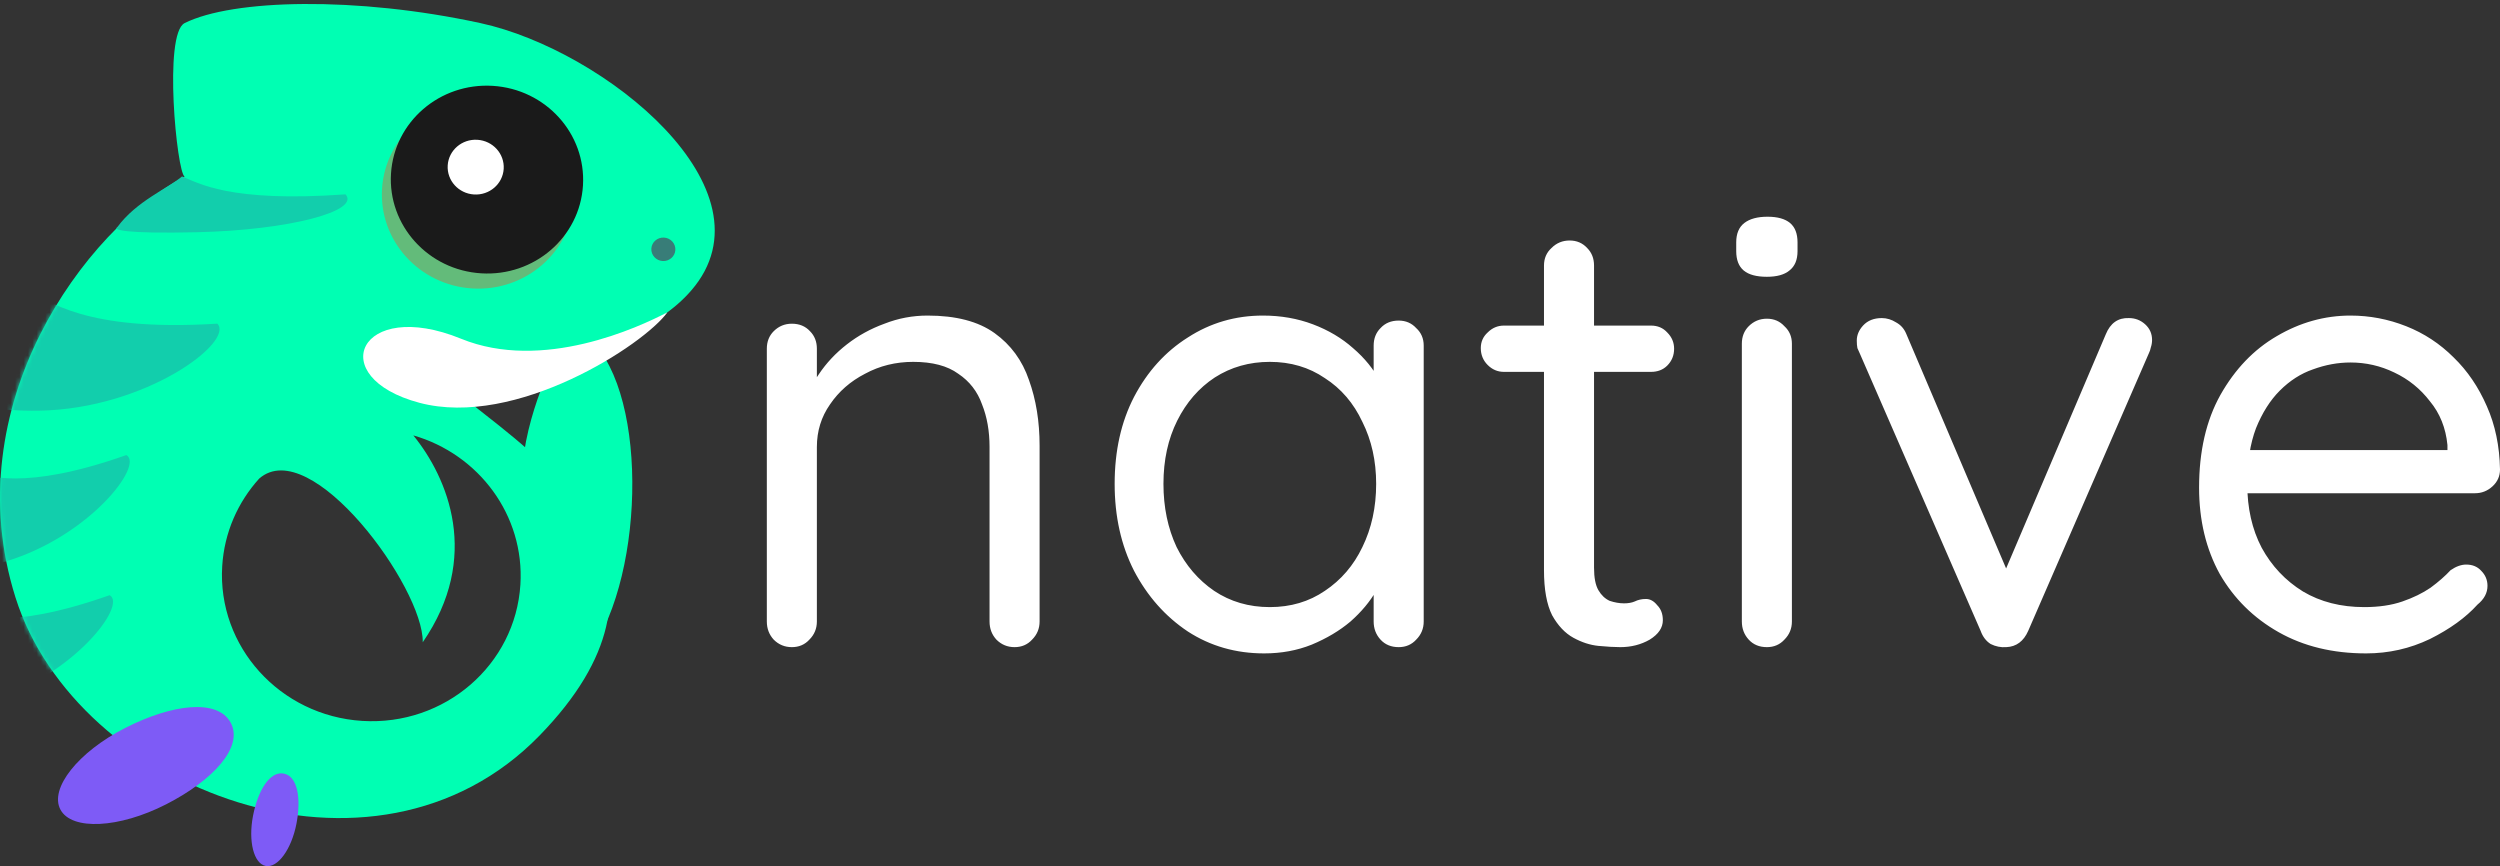 <svg width="580" height="201" viewBox="0 0 580 201" fill="none" xmlns="http://www.w3.org/2000/svg">
<rect x="0" y="0" width="580" height="201" fill="#333333" stroke="none"/>
<path fill-rule="evenodd" clip-rule="evenodd" d="M112.498 96.144C129.477 109.458 160.82 134.039 125.151 170.671C86.724 210.137 17.613 183.122 3.587 138.594C-10.439 94.066 19.715 53.178 42.825 40.963C41.025 39.942 37.863 7.857 42.825 5.365C53.916 -0.206 82.7 -0.893 111.485 5.364C140.267 11.622 180.487 44.019 160.417 67.338C144.361 85.992 107.898 83.191 91.673 79.459L108.855 93.257C109.959 94.152 111.187 95.114 112.498 96.144ZM98.076 149.003C111.677 129.304 103.908 110.872 95.897 101.012C111.074 105.389 121.726 119.545 120.733 135.61C119.578 154.267 103.158 168.431 84.054 167.251C64.951 166.069 50.4 149.987 51.554 131.331C52.038 123.506 55.209 116.471 60.136 111.027C72.106 100.594 98.302 136.326 98.076 149.003Z" fill="#00FFB3"/>
<mask id="mask0_10_562" style="mask-type:alpha" maskUnits="userSpaceOnUse" x="0" y="10" width="167" height="180">
<path d="M125.144 170.67C163.571 131.205 124.221 105.727 108.848 93.255L91.665 79.458C107.89 83.19 144.353 85.991 160.41 67.337C180.48 44.018 143.648 12.633 108.044 10.431C72.439 8.229 43.77 25.558 40.594 31.729C38.054 36.665 41.018 39.941 42.818 40.962C19.708 53.177 -10.447 94.064 3.579 138.592C17.605 183.122 86.717 210.136 125.144 170.67Z" fill="#AAE166"/>
</mask>
<g mask="url(#mask0_10_562)">
<path d="M50.428 75.087C19.097 77.06 11.306 69.423 7.098 67.859C3.475 70.764 -5.654 82.101 -10.755 88.631C-11.867 89.214 -10.694 95.611 9.129 95.272C33.907 94.85 54.476 79.248 50.428 75.087Z" fill="#12CEAC"/>
<path d="M29.311 105.575C5.074 114.127 -2.832 110.072 -6.51 109.829C-8.695 112.854 -13.27 123.533 -15.781 129.65C-16.523 130.343 -14.12 134.946 1.425 130.227C20.857 124.327 33.463 107.83 29.311 105.575Z" fill="#12CEAC"/>
<path d="M25.438 138.082C1.2 146.636 -6.705 142.579 -10.383 142.336C-12.568 145.362 -17.143 156.042 -19.654 162.157C-20.396 162.851 -17.993 167.453 -2.448 162.734C16.983 156.836 29.59 140.337 25.438 138.082Z" fill="#12CEAC"/>
</g>
<path d="M134.105 76.628C149.942 85.613 150.395 129.484 137.972 149.637C122.084 140.467 123.469 129.499 121.433 115.868C119.344 101.893 128.033 84.439 128.033 84.439L134.105 76.628Z" fill="#00FFB3"/>
<path d="M97.321 93.452C119.648 99.381 149.41 79.998 154.844 72.451C148.107 75.975 125.859 86.303 106.962 78.585C83.342 68.938 74.994 87.523 97.321 93.452Z" fill="white"/>
<path d="M80.161 45.09C53.029 47.05 45.867 42.362 42.23 40.925C39.082 43.641 31.631 46.636 27.19 52.729C26.224 53.276 28.585 54.271 45.747 53.877C67.201 53.384 83.649 48.944 80.161 45.09Z" fill="#12CEAC"/>
<path d="M109.558 66.921C121.857 67.681 132.429 58.562 133.172 46.551C133.915 34.54 124.547 24.187 112.248 23.426C99.949 22.665 89.377 31.785 88.634 43.796C87.891 55.807 97.259 66.16 109.558 66.921Z" fill="#63BB7A"/>
<path d="M111.635 63.413C123.934 64.174 134.506 55.054 135.249 43.043C135.992 31.032 126.624 20.679 114.325 19.918C102.026 19.158 91.454 28.278 90.711 40.288C89.968 52.299 99.336 62.652 111.635 63.413Z" fill="#1A1A1A"/>
<path d="M109.969 45.118C113.557 45.34 116.64 42.68 116.857 39.177C117.074 35.674 114.341 32.654 110.754 32.432C107.167 32.21 104.083 34.87 103.867 38.373C103.65 41.877 106.382 44.896 109.969 45.118Z" fill="white"/>
<path d="M153.729 60.558C155.267 60.653 156.588 59.513 156.681 58.012C156.774 56.511 155.603 55.217 154.066 55.121C152.528 55.026 151.207 56.166 151.114 57.668C151.021 59.169 152.192 60.463 153.729 60.558Z" fill="#387D78"/>
<path d="M53.523 167.672C56.55 173.306 49.439 181.04 38.533 186.608C27.626 192.177 16.655 192.728 14.027 187.838C11.4 182.947 18.111 174.469 29.017 168.9C39.924 163.332 50.495 162.037 53.523 167.672Z" fill="#7E5BF6"/>
<path d="M65.827 179.467C69.029 180.07 69.924 185.215 68.77 191.133C67.616 197.053 64.427 201.426 61.648 200.902C58.869 200.377 57.552 195.153 58.706 189.234C59.86 183.316 62.625 178.862 65.827 179.467Z" fill="#7E5BF6"/>
<path d="M215.205 73.212C221.785 73.212 226.962 74.567 230.735 77.276C234.509 79.986 237.17 83.614 238.718 88.162C240.363 92.71 241.186 97.79 241.186 103.402V144.187C241.186 145.832 240.605 147.234 239.443 148.396C238.379 149.557 237.025 150.137 235.379 150.137C233.735 150.137 232.331 149.557 231.17 148.396C230.106 147.234 229.574 145.832 229.574 144.187V103.692C229.574 100.015 228.994 96.726 227.833 93.822C226.767 90.823 224.93 88.452 222.317 86.71C219.801 84.872 216.318 83.953 211.866 83.953C207.802 83.953 204.077 84.872 200.69 86.71C197.304 88.452 194.595 90.823 192.563 93.822C190.531 96.726 189.515 100.015 189.515 103.692V144.187C189.515 145.832 188.934 147.234 187.773 148.396C186.709 149.557 185.355 150.137 183.709 150.137C182.064 150.137 180.661 149.557 179.5 148.396C178.436 147.234 177.904 145.832 177.904 144.187V80.905C177.904 79.26 178.436 77.905 179.5 76.841C180.661 75.68 182.064 75.099 183.709 75.099C185.451 75.099 186.854 75.68 187.919 76.841C188.983 77.905 189.515 79.26 189.515 80.905V91.21L186.612 94.403C187.096 91.887 188.209 89.371 189.95 86.856C191.692 84.243 193.869 81.921 196.482 79.889C199.094 77.857 201.997 76.26 205.19 75.099C208.384 73.841 211.722 73.212 215.205 73.212ZM324.494 74.374C326.139 74.374 327.493 74.954 328.558 76.115C329.72 77.18 330.3 78.534 330.3 80.179V144.187C330.3 145.832 329.72 147.234 328.558 148.396C327.493 149.557 326.139 150.137 324.494 150.137C322.752 150.137 321.349 149.557 320.285 148.396C319.221 147.234 318.688 145.832 318.688 144.187V130.397L321.446 130.108C321.446 132.236 320.72 134.559 319.269 137.075C317.817 139.591 315.835 141.961 313.319 144.187C310.803 146.315 307.803 148.105 304.32 149.557C300.932 150.912 297.256 151.589 293.288 151.589C286.708 151.589 280.807 149.896 275.582 146.509C270.357 143.025 266.195 138.332 263.099 132.429C260.099 126.528 258.599 119.803 258.599 112.255C258.599 104.611 260.099 97.886 263.099 92.081C266.195 86.178 270.357 81.582 275.582 78.292C280.807 74.906 286.612 73.212 292.999 73.212C297.159 73.212 301.029 73.89 304.609 75.244C308.189 76.599 311.287 78.437 313.899 80.76C316.608 83.082 318.688 85.646 320.14 88.452C321.688 91.258 322.462 94.064 322.462 96.87L318.688 95.999V80.179C318.688 78.534 319.221 77.18 320.285 76.115C321.349 74.954 322.752 74.374 324.494 74.374ZM294.595 140.848C299.433 140.848 303.691 139.591 307.368 137.075C311.141 134.559 314.044 131.172 316.076 126.915C318.205 122.56 319.269 117.674 319.269 112.255C319.269 106.934 318.205 102.144 316.076 97.886C314.044 93.532 311.141 90.145 307.368 87.727C303.691 85.211 299.433 83.953 294.595 83.953C289.854 83.953 285.596 85.162 281.823 87.581C278.146 90 275.243 93.339 273.114 97.596C270.986 101.854 269.921 106.74 269.921 112.255C269.921 117.674 270.937 122.56 272.969 126.915C275.098 131.172 278 134.559 281.678 137.075C285.451 139.591 289.756 140.848 294.595 140.848ZM348.915 75.535H383.024C384.572 75.535 385.829 76.067 386.797 77.131C387.861 78.195 388.393 79.453 388.393 80.905C388.393 82.453 387.861 83.759 386.797 84.824C385.829 85.791 384.572 86.275 383.024 86.275H348.915C347.464 86.275 346.206 85.743 345.142 84.678C344.078 83.614 343.544 82.308 343.544 80.76C343.544 79.308 344.078 78.099 345.142 77.131C346.206 76.067 347.464 75.535 348.915 75.535ZM364.155 55.795C365.8 55.795 367.155 56.376 368.219 57.537C369.283 58.601 369.816 59.956 369.816 61.601V131.704C369.816 134.027 370.155 135.768 370.832 136.929C371.509 138.091 372.38 138.913 373.444 139.397C374.605 139.784 375.717 139.977 376.783 139.977C377.749 139.977 378.572 139.832 379.249 139.541C380.024 139.155 380.895 138.961 381.863 138.961C382.829 138.961 383.701 139.445 384.475 140.413C385.345 141.284 385.781 142.445 385.781 143.896C385.781 145.637 384.765 147.137 382.733 148.396C380.701 149.557 378.427 150.137 375.912 150.137C374.557 150.137 372.864 150.04 370.832 149.847C368.896 149.653 366.961 149.024 365.025 147.96C363.091 146.896 361.446 145.154 360.091 142.735C358.833 140.219 358.204 136.736 358.204 132.285V61.601C358.204 59.956 358.784 58.601 359.946 57.537C361.107 56.376 362.51 55.795 364.155 55.795ZM415.721 144.187C415.721 145.832 415.141 147.234 413.98 148.396C412.914 149.557 411.56 150.137 409.916 150.137C408.173 150.137 406.77 149.557 405.706 148.396C404.642 147.234 404.109 145.832 404.109 144.187V79.744C404.109 78.099 404.642 76.744 405.706 75.68C406.868 74.519 408.27 73.938 409.916 73.938C411.56 73.938 412.914 74.519 413.98 75.68C415.141 76.744 415.721 78.099 415.721 79.744V144.187ZM409.916 64.214C407.496 64.214 405.706 63.73 404.545 62.762C403.384 61.794 402.804 60.295 402.804 58.263V56.231C402.804 54.199 403.432 52.699 404.69 51.731C405.948 50.764 407.738 50.28 410.061 50.28C412.382 50.28 414.125 50.764 415.285 51.731C416.446 52.699 417.027 54.199 417.027 56.231V58.263C417.027 60.295 416.398 61.794 415.141 62.762C413.98 63.73 412.237 64.214 409.916 64.214ZM436.578 73.793C437.74 73.793 438.852 74.132 439.917 74.809C440.981 75.389 441.754 76.26 442.238 77.421L466.332 134.027L464.01 135.188L488.539 77.567C489.603 74.954 491.393 73.696 493.909 73.793C495.36 73.793 496.619 74.277 497.683 75.244C498.747 76.212 499.279 77.421 499.279 78.873C499.279 79.453 499.183 80.034 498.989 80.615C498.892 81.098 498.747 81.534 498.553 81.921L470.542 146.364C469.477 148.782 467.783 150.04 465.462 150.137C464.203 150.234 462.994 149.992 461.833 149.412C460.769 148.734 459.994 147.718 459.51 146.364L431.498 82.066C431.305 81.679 431.112 81.243 430.917 80.76C430.821 80.276 430.773 79.695 430.773 79.018C430.773 77.76 431.256 76.599 432.224 75.535C433.288 74.374 434.74 73.793 436.578 73.793ZM548.94 151.589C541.199 151.589 534.426 149.944 528.621 146.653C522.814 143.364 518.267 138.864 514.977 133.156C511.784 127.35 510.188 120.674 510.188 113.126C510.188 104.708 511.833 97.547 515.122 91.645C518.509 85.646 522.863 81.098 528.185 78.002C533.603 74.809 539.313 73.212 545.311 73.212C549.763 73.212 554.068 74.035 558.23 75.68C562.39 77.325 566.067 79.744 569.26 82.937C572.453 86.033 575.017 89.807 576.952 94.258C578.888 98.612 579.904 103.499 580 108.918C580 110.466 579.42 111.771 578.259 112.836C577.097 113.9 575.743 114.432 574.195 114.432H516.864L514.252 104.418H570.131L567.808 106.45V103.256C567.421 99.29 566.067 95.903 563.744 93.097C561.519 90.194 558.762 87.968 555.471 86.42C552.278 84.872 548.891 84.098 545.311 84.098C542.409 84.098 539.506 84.63 536.603 85.695C533.797 86.662 531.233 88.307 528.91 90.629C526.685 92.855 524.846 95.758 523.395 99.338C522.041 102.918 521.363 107.224 521.363 112.255C521.363 117.867 522.476 122.803 524.702 127.06C527.023 131.317 530.217 134.704 534.281 137.22C538.345 139.639 543.086 140.848 548.504 140.848C551.891 140.848 554.843 140.413 557.358 139.541C559.874 138.671 562.051 137.607 563.89 136.349C565.728 134.995 567.276 133.64 568.534 132.285C569.792 131.413 571.002 130.979 572.163 130.979C573.614 130.979 574.775 131.463 575.646 132.429C576.613 133.397 577.097 134.559 577.097 135.913C577.097 137.559 576.323 139.009 574.775 140.268C572.066 143.267 568.389 145.928 563.744 148.25C559.1 150.476 554.166 151.589 548.94 151.589Z" fill="white"/>
</svg>
